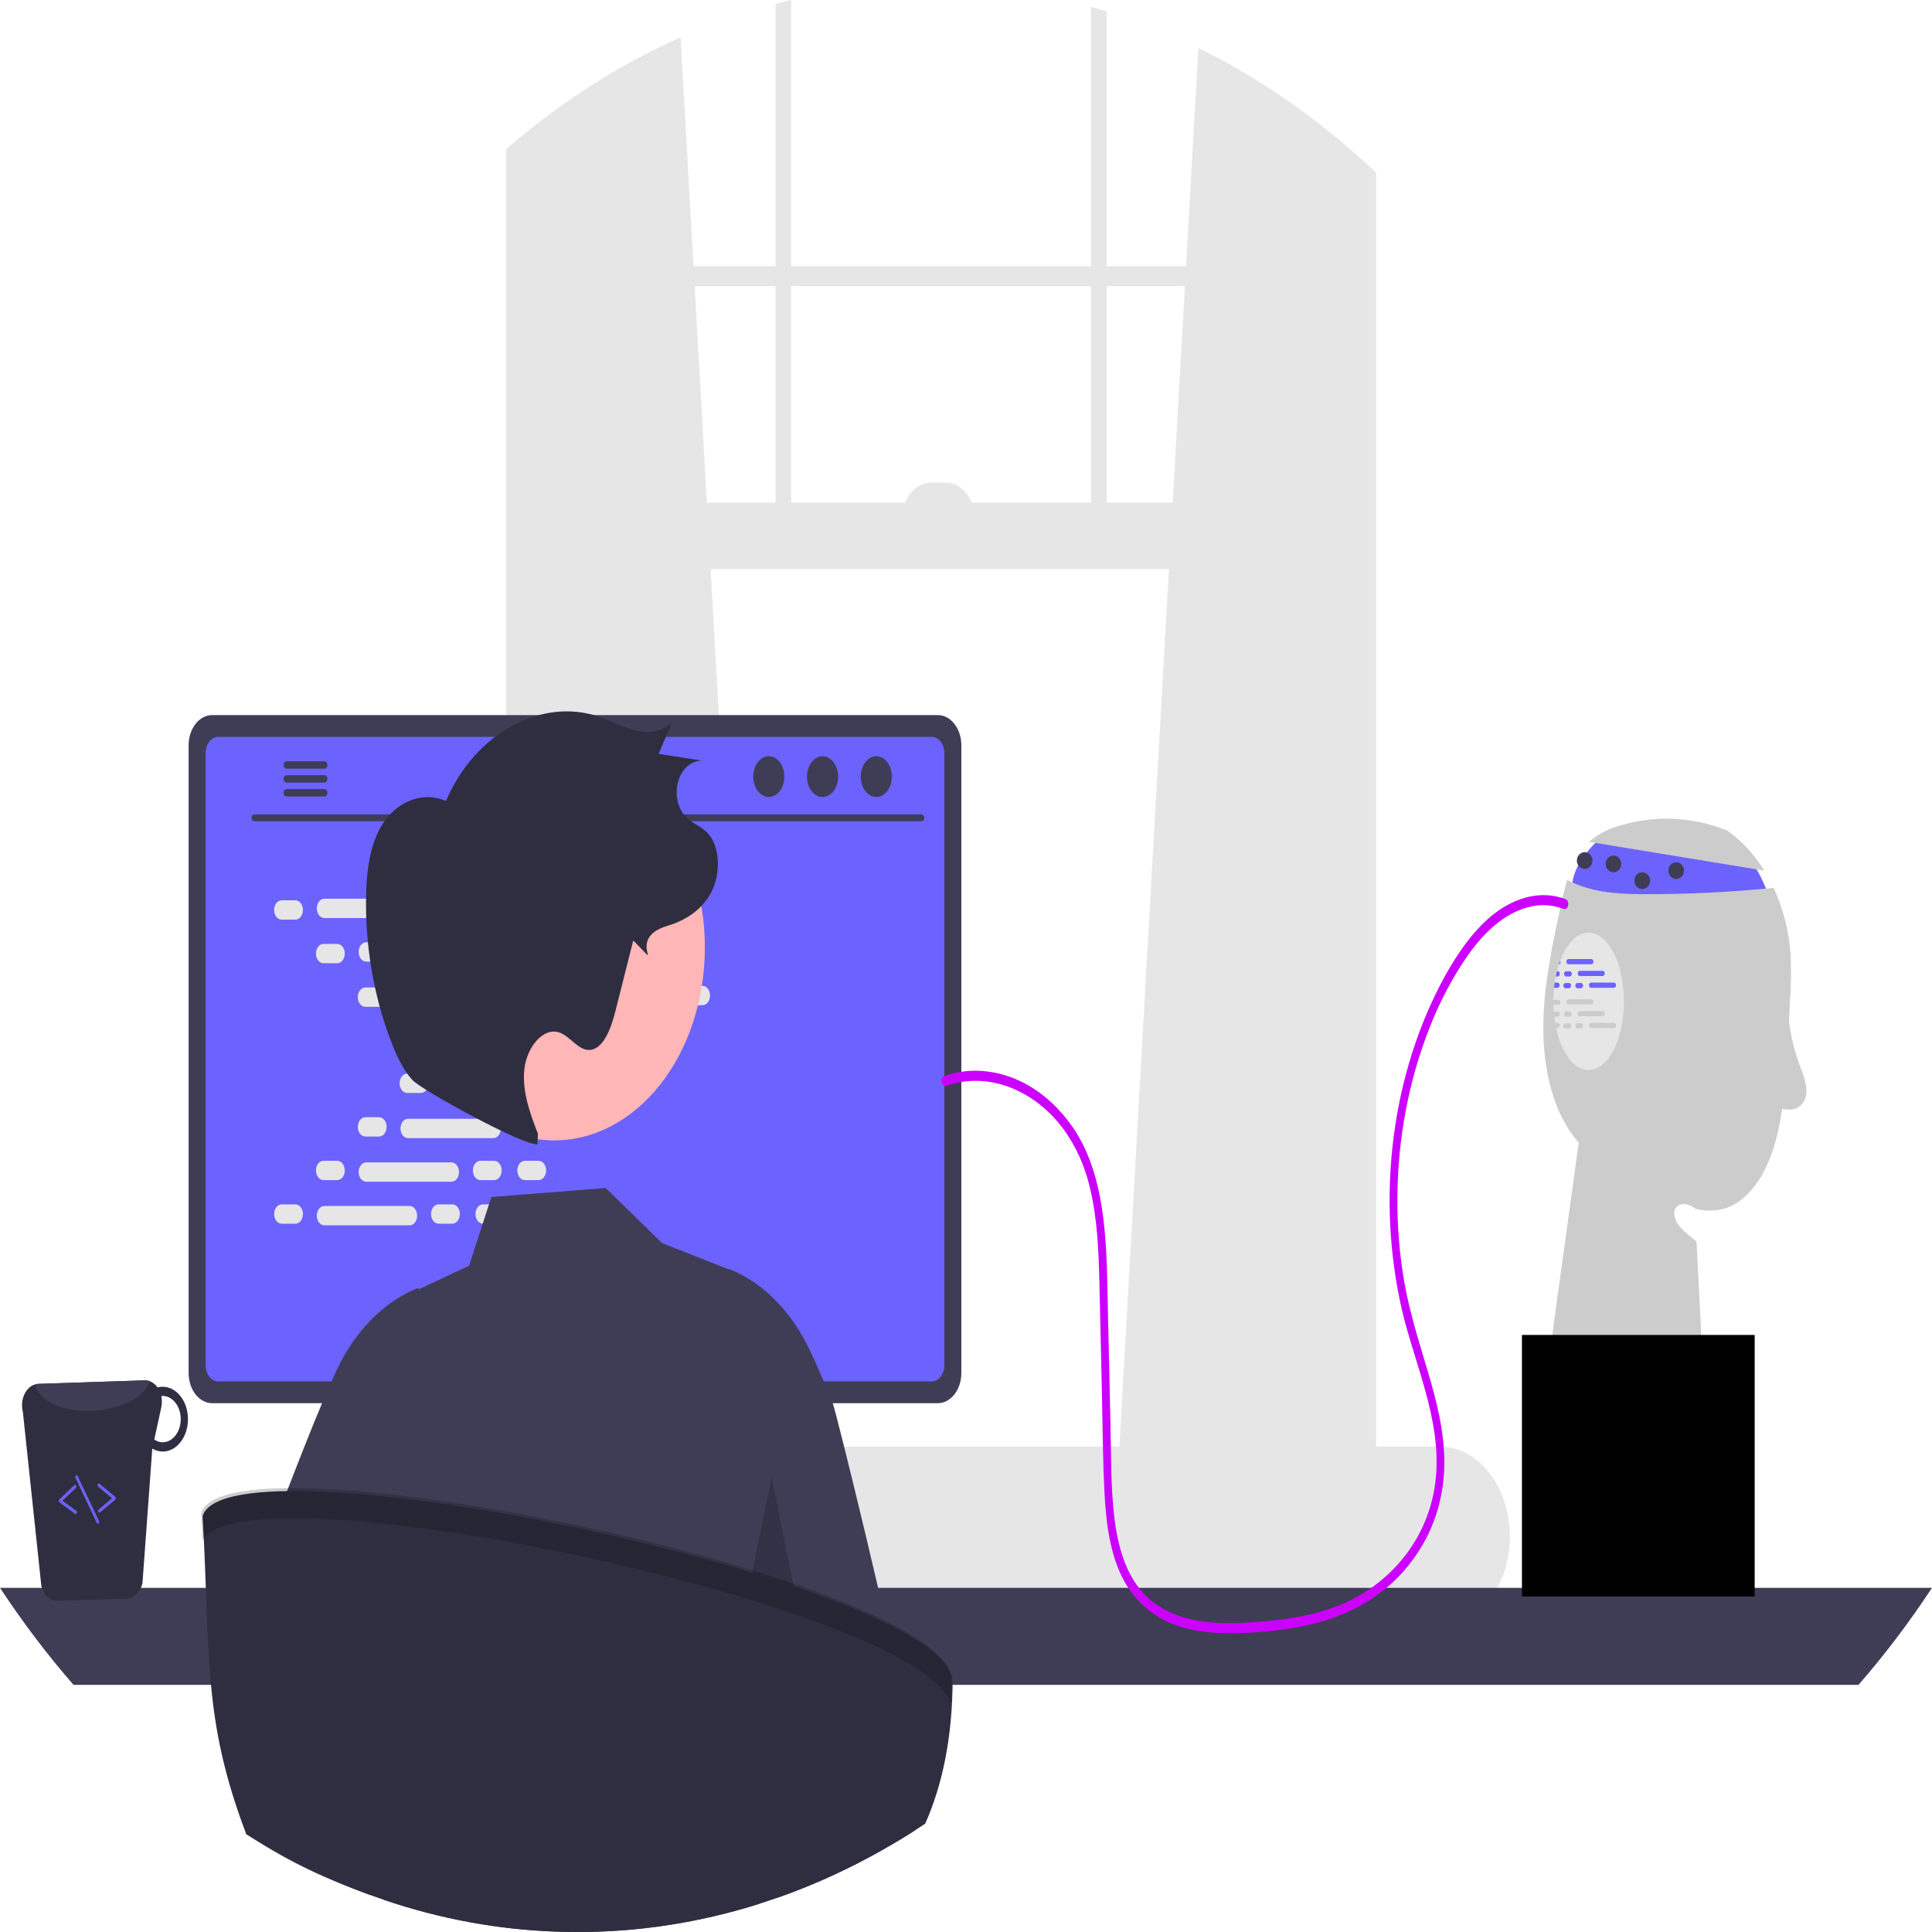 <svg width="256" height="256" viewBox="0 0 256 256" fill="none" xmlns="http://www.w3.org/2000/svg">
<g id="coding 1" clip-path="url(#clip0_2_2)">
<path id="Vector" d="M212.881 110.403C212.881 110.403 206.863 114.695 208.595 119.582C210.328 124.469 234.929 120.47 234.929 120.47C234.929 120.47 233.196 113.807 230.078 112.474C226.959 111.141 212.881 110.403 212.881 110.403Z" fill="#6C63FF"/>
<path id="Vector_2" d="M210.535 111.548C211.745 110.54 213.089 109.827 214.501 109.445C219.21 107.982 224.14 108.179 228.769 110.016L228.684 109.927C230.656 111.262 232.388 113.112 233.766 115.359L210.535 111.548Z" fill="#CCCCCC"/>
<path id="Vector_3" d="M237.188 132.563C237.105 134.157 237.022 135.751 236.939 137.342C236.825 140.677 236.541 143.998 236.09 147.285C235.667 150.034 234.995 152.762 233.792 155.103C232.59 157.44 230.806 159.372 228.692 160.083C227.394 160.482 226.045 160.52 224.735 160.194C222.264 158.395 220.591 160.696 223.058 163.037C223.618 163.568 224.199 164.058 224.801 164.508L225.92 186.662L205.13 180.887L209.188 151.416C208.566 150.692 207.998 149.896 207.49 149.039C205.165 145.081 204.364 139.924 204.517 134.975C204.673 130.021 205.702 125.193 206.724 120.417C206.985 119.121 207.299 117.845 207.666 116.592C208.12 116.832 208.581 117.05 209.049 117.232C212.039 118.396 215.217 118.489 218.342 118.485C223.903 118.48 229.458 118.202 235.005 117.649C236.28 120.34 237.054 123.371 237.268 126.508C237.357 128.526 237.331 130.549 237.188 132.563V132.563Z" fill="#CCCCCC"/>
<path id="Vector_4" d="M148.27 192.701L180.276 196.343L180.619 196.383V21.292C180.505 21.19 180.391 21.088 180.276 20.986C173.606 15.004 166.39 10.09 158.79 6.353L157.154 35.272L157.005 37.92L155.387 66.6L154.888 75.422L148.329 191.679L148.27 192.701Z" fill="#E6E6E6"/>
<path id="Vector_5" d="M69.12 18.032C68.891 18.218 68.662 18.405 68.433 18.6V196.383L69.12 196.304L100.779 192.701L100.72 191.679L94.161 75.422L93.662 66.6L92.044 37.92L91.895 35.272L90.18 4.944C82.783 8.231 75.714 12.624 69.12 18.032V18.032Z" fill="#E6E6E6"/>
<path id="Vector_6" d="M68.433 18.6C67.973 18.982 67.512 19.373 67.058 19.768V198.809C67.058 203.282 69.126 207.032 71.891 207.987C72.343 208.144 72.809 208.223 73.278 208.222H176.118C176.585 208.223 177.05 208.144 177.501 207.987C178.529 207.621 179.46 206.906 180.197 205.917C181.601 203.992 182.369 201.444 182.338 198.809V22.883C181.77 22.345 181.198 21.812 180.619 21.292C180.505 21.19 180.391 21.088 180.276 20.986V198.809C180.277 199.385 180.223 199.96 180.117 200.519C179.628 203.163 178.017 205.099 176.118 205.099H73.278C70.984 205.099 69.12 202.279 69.12 198.809V18.032C68.891 18.218 68.662 18.405 68.433 18.6Z" fill="#E6E6E6"/>
<path id="Vector_7" d="M181.307 35.274H68.088V37.921H181.307V35.274Z" fill="#E6E6E6"/>
<path id="Vector_8" d="M146.631 1.506C145.945 1.288 145.259 1.084 144.566 0.893V72.775H146.631V1.506Z" fill="#E6E6E6"/>
<path id="Vector_9" d="M104.83 0C104.14 0.164 103.451 0.333 102.765 0.515V72.775H104.83V0Z" fill="#E6E6E6"/>
<path id="Vector_10" d="M45.89 203.589C45.89 205.108 46.117 206.613 46.559 208.022C46.729 208.569 46.932 209.098 47.165 209.604C47.467 210.264 47.818 210.886 48.212 211.461C49.082 212.733 50.154 213.752 51.357 214.449C52.559 215.147 53.864 215.508 55.183 215.508H190.772C193.236 215.508 195.6 214.253 197.343 212.018C199.086 209.784 200.065 206.753 200.065 203.593C200.065 200.434 199.086 197.403 197.343 195.169C195.6 192.934 193.236 191.679 190.772 191.679H55.183C52.72 191.682 50.358 192.938 48.616 195.171C46.874 197.403 45.894 200.431 45.89 203.589Z" fill="#E6E6E6"/>
<path id="Vector_11" d="M68.088 75.423L180.619 75.423V66.599L68.088 66.599V75.423Z" fill="#E6E6E6"/>
<path id="Vector_12" d="M129.171 68.805H119.535C119.535 68.168 119.633 67.537 119.824 66.948C120.014 66.359 120.293 65.824 120.644 65.374C120.996 64.923 121.413 64.566 121.872 64.322C122.332 64.078 122.824 63.952 123.321 63.952H125.386C126.39 63.952 127.352 64.463 128.062 65.374C128.772 66.284 129.171 67.518 129.171 68.805V68.805H129.171Z" fill="#E6E6E6"/>
<path id="Vector_13" d="M0 210.395C3.01 214.967 6.266 219.265 9.744 223.255H246.257C249.734 219.265 252.99 214.967 256 210.395H0Z" fill="#3F3D56"/>
<path id="Vector_14" d="M64.158 167.388V212.949H89.054V167.388C89.054 167.061 88.972 166.741 88.821 166.477C88.669 166.214 88.456 166.019 88.212 165.922C88.097 165.873 87.976 165.849 87.855 165.851H65.36C65.202 165.851 65.046 165.89 64.9 165.967C64.754 166.044 64.622 166.157 64.51 166.3C64.399 166.443 64.31 166.613 64.249 166.799C64.189 166.986 64.158 167.186 64.158 167.388ZM73.874 183.043C73.88 182.145 74.163 181.286 74.66 180.654C75.158 180.022 75.831 179.667 76.531 179.667C77.232 179.667 77.904 180.022 78.402 180.654C78.899 181.286 79.182 182.145 79.189 183.043V188.329C79.185 189.23 78.904 190.092 78.406 190.728C77.908 191.363 77.234 191.719 76.531 191.719C75.829 191.719 75.155 191.363 74.657 190.728C74.159 190.092 73.877 189.23 73.874 188.329V183.043Z" fill="#2F2E41"/>
<path id="Vector_15" d="M64.081 211.492V215.885C64.082 216.113 64.153 216.331 64.278 216.492C64.403 216.654 64.573 216.745 64.75 216.747H88.461C88.639 216.746 88.809 216.655 88.934 216.493C89.059 216.332 89.13 216.113 89.13 215.885V211.492H64.081Z" fill="#3F3D56"/>
<path id="Vector_16" d="M24.993 98.745V181.933C24.994 182.993 25.322 184.009 25.907 184.759C26.492 185.508 27.285 185.93 28.111 185.931H124.265C125.092 185.93 125.884 185.508 126.469 184.759C127.054 184.009 127.383 182.993 127.383 181.933V98.745C127.381 97.686 127.052 96.671 126.467 95.922C125.883 95.174 125.091 94.752 124.265 94.751H28.111C27.285 94.752 26.493 95.174 25.909 95.922C25.324 96.671 24.995 97.686 24.993 98.745V98.745Z" fill="#3F3D56"/>
<path id="Vector_17" d="M27.249 99.78V180.906C27.249 181.473 27.425 182.016 27.738 182.416C28.05 182.817 28.474 183.042 28.915 183.043H123.464C123.906 183.042 124.33 182.817 124.642 182.416C124.954 182.016 125.13 181.473 125.131 180.906V99.78C125.131 99.213 124.955 98.669 124.643 98.267C124.331 97.866 123.907 97.64 123.464 97.639H28.915C28.473 97.64 28.049 97.866 27.737 98.267C27.424 98.669 27.249 99.213 27.249 99.78V99.78Z" fill="#6C63FF"/>
<path id="Vector_18" d="M46.528 217.782C46.624 217.937 46.746 218.062 46.886 218.147C47.025 218.233 47.177 218.276 47.332 218.275H103.582C103.736 218.275 103.888 218.231 104.027 218.146C104.166 218.061 104.288 217.938 104.385 217.784C104.482 217.631 104.551 217.452 104.587 217.261C104.623 217.069 104.626 216.869 104.594 216.676L103.721 211.359C103.685 211.142 103.607 210.94 103.494 210.772C103.382 210.603 103.238 210.474 103.076 210.395C102.959 210.336 102.835 210.306 102.709 210.306H48.201C48.076 210.306 47.951 210.336 47.834 210.395C47.672 210.474 47.529 210.603 47.416 210.772C47.304 210.94 47.226 211.142 47.19 211.359L46.316 216.676C46.285 216.869 46.288 217.069 46.325 217.26C46.361 217.451 46.431 217.63 46.528 217.782Z" fill="#2F2E41"/>
<path id="Vector_19" d="M100.746 212.596H102.14C102.234 212.596 102.31 212.499 102.31 212.379V211.48C102.31 211.361 102.234 211.264 102.14 211.264H100.746C100.653 211.264 100.577 211.361 100.577 211.48V212.379C100.577 212.499 100.653 212.596 100.746 212.596Z" fill="#3F3D56"/>
<path id="Vector_20" d="M97.281 212.596H98.675C98.769 212.596 98.845 212.499 98.845 212.379V211.48C98.845 211.361 98.769 211.264 98.675 211.264H97.281C97.188 211.264 97.112 211.361 97.112 211.48V212.379C97.112 212.499 97.188 212.596 97.281 212.596Z" fill="#3F3D56"/>
<path id="Vector_21" d="M93.816 212.596H95.21C95.304 212.596 95.38 212.499 95.38 212.379V211.48C95.38 211.361 95.304 211.264 95.21 211.264H93.816C93.723 211.264 93.647 211.361 93.647 211.48V212.379C93.647 212.499 93.723 212.596 93.816 212.596Z" fill="#3F3D56"/>
<path id="Vector_22" d="M90.351 212.596H91.746C91.839 212.596 91.915 212.499 91.915 212.379V211.48C91.915 211.361 91.839 211.264 91.746 211.264H90.351C90.258 211.264 90.182 211.361 90.182 211.48V212.379C90.182 212.499 90.258 212.596 90.351 212.596Z" fill="#3F3D56"/>
<path id="Vector_23" d="M86.886 212.596H88.281C88.374 212.596 88.45 212.499 88.45 212.379V211.48C88.45 211.361 88.374 211.264 88.281 211.264H86.886C86.793 211.264 86.717 211.361 86.717 211.48V212.379C86.717 212.499 86.793 212.596 86.886 212.596Z" fill="#3F3D56"/>
<path id="Vector_24" d="M83.421 212.596H84.816C84.909 212.596 84.985 212.499 84.985 212.379V211.48C84.985 211.361 84.909 211.264 84.816 211.264H83.421C83.328 211.264 83.252 211.361 83.252 211.48V212.379C83.252 212.499 83.328 212.596 83.421 212.596Z" fill="#3F3D56"/>
<path id="Vector_25" d="M79.956 212.596H81.35C81.444 212.596 81.52 212.499 81.52 212.379V211.48C81.52 211.361 81.444 211.264 81.35 211.264H79.956C79.863 211.264 79.787 211.361 79.787 211.48V212.379C79.787 212.499 79.863 212.596 79.956 212.596Z" fill="#3F3D56"/>
<path id="Vector_26" d="M76.491 212.596H77.885C77.979 212.596 78.055 212.499 78.055 212.379V211.48C78.055 211.361 77.979 211.264 77.885 211.264H76.491C76.398 211.264 76.322 211.361 76.322 211.48V212.379C76.322 212.499 76.398 212.596 76.491 212.596Z" fill="#3F3D56"/>
<path id="Vector_27" d="M73.026 212.596H74.421C74.514 212.596 74.59 212.499 74.59 212.379V211.48C74.59 211.361 74.514 211.264 74.421 211.264H73.026C72.933 211.264 72.857 211.361 72.857 211.48V212.379C72.857 212.499 72.933 212.596 73.026 212.596Z" fill="#3F3D56"/>
<path id="Vector_28" d="M69.561 212.596H70.956C71.049 212.596 71.125 212.499 71.125 212.379V211.48C71.125 211.361 71.049 211.264 70.956 211.264H69.561C69.468 211.264 69.392 211.361 69.392 211.48V212.379C69.392 212.499 69.468 212.596 69.561 212.596Z" fill="#3F3D56"/>
<path id="Vector_29" d="M66.096 212.596H67.49C67.584 212.596 67.66 212.499 67.66 212.379V211.48C67.66 211.361 67.584 211.264 67.49 211.264H66.096C66.003 211.264 65.927 211.361 65.927 211.48V212.379C65.927 212.499 66.003 212.596 66.096 212.596Z" fill="#3F3D56"/>
<path id="Vector_30" d="M62.631 212.596H64.026C64.119 212.596 64.195 212.499 64.195 212.379V211.48C64.195 211.361 64.119 211.264 64.026 211.264H62.631C62.538 211.264 62.462 211.361 62.462 211.48V212.379C62.462 212.499 62.538 212.596 62.631 212.596Z" fill="#3F3D56"/>
<path id="Vector_31" d="M59.166 212.596H60.561C60.654 212.596 60.73 212.499 60.73 212.379V211.48C60.73 211.361 60.654 211.264 60.561 211.264H59.166C59.073 211.264 58.997 211.361 58.997 211.48V212.379C58.997 212.499 59.073 212.596 59.166 212.596Z" fill="#3F3D56"/>
<path id="Vector_32" d="M55.701 212.596H57.096C57.189 212.596 57.265 212.499 57.265 212.379V211.48C57.265 211.361 57.189 211.264 57.096 211.264H55.701C55.608 211.264 55.532 211.361 55.532 211.48V212.379C55.532 212.499 55.608 212.596 55.701 212.596Z" fill="#3F3D56"/>
<path id="Vector_33" d="M52.236 212.596H53.631C53.724 212.596 53.8 212.499 53.8 212.379V211.48C53.8 211.361 53.724 211.264 53.631 211.264H52.236C52.143 211.264 52.067 211.361 52.067 211.48V212.379C52.067 212.499 52.143 212.596 52.236 212.596Z" fill="#3F3D56"/>
<path id="Vector_34" d="M48.771 212.596H50.166C50.259 212.596 50.335 212.499 50.335 212.379V211.48C50.335 211.361 50.259 211.264 50.166 211.264H48.771C48.678 211.264 48.602 211.361 48.602 211.48V212.379C48.602 212.499 48.678 212.596 48.771 212.596Z" fill="#3F3D56"/>
<path id="Vector_35" d="M100.787 214.817H102.181C102.275 214.817 102.35 214.72 102.35 214.601V213.702C102.35 213.582 102.275 213.485 102.181 213.485H100.787C100.694 213.485 100.618 213.582 100.618 213.702V214.601C100.618 214.72 100.694 214.817 100.787 214.817Z" fill="#3F3D56"/>
<path id="Vector_36" d="M97.322 214.817H98.716C98.81 214.817 98.885 214.72 98.885 214.601V213.702C98.885 213.582 98.81 213.485 98.716 213.485H97.322C97.229 213.485 97.153 213.582 97.153 213.702V214.601C97.153 214.72 97.229 214.817 97.322 214.817Z" fill="#3F3D56"/>
<path id="Vector_37" d="M93.857 214.817H95.251C95.345 214.817 95.421 214.72 95.421 214.601V213.702C95.421 213.582 95.345 213.485 95.251 213.485H93.857C93.764 213.485 93.688 213.582 93.688 213.702V214.601C93.688 214.72 93.764 214.817 93.857 214.817Z" fill="#3F3D56"/>
<path id="Vector_38" d="M90.392 214.817H91.786C91.88 214.817 91.956 214.72 91.956 214.601V213.702C91.956 213.582 91.88 213.485 91.786 213.485H90.392C90.299 213.485 90.223 213.582 90.223 213.702V214.601C90.223 214.72 90.299 214.817 90.392 214.817Z" fill="#3F3D56"/>
<path id="Vector_39" d="M86.927 214.817H88.321C88.415 214.817 88.491 214.72 88.491 214.601V213.702C88.491 213.582 88.415 213.485 88.321 213.485H86.927C86.834 213.485 86.758 213.582 86.758 213.702V214.601C86.758 214.72 86.834 214.817 86.927 214.817Z" fill="#3F3D56"/>
<path id="Vector_40" d="M83.462 214.817H84.856C84.95 214.817 85.026 214.72 85.026 214.601V213.702C85.026 213.582 84.95 213.485 84.856 213.485H83.462C83.369 213.485 83.293 213.582 83.293 213.702V214.601C83.293 214.72 83.369 214.817 83.462 214.817Z" fill="#3F3D56"/>
<path id="Vector_41" d="M79.997 214.817H81.391C81.485 214.817 81.561 214.72 81.561 214.601V213.702C81.561 213.582 81.485 213.485 81.391 213.485H79.997C79.904 213.485 79.828 213.582 79.828 213.702V214.601C79.828 214.72 79.904 214.817 79.997 214.817Z" fill="#3F3D56"/>
<path id="Vector_42" d="M76.532 214.817H77.927C78.02 214.817 78.096 214.72 78.096 214.601V213.702C78.096 213.582 78.02 213.485 77.927 213.485H76.532C76.439 213.485 76.363 213.582 76.363 213.702V214.601C76.363 214.72 76.439 214.817 76.532 214.817Z" fill="#3F3D56"/>
<path id="Vector_43" d="M73.067 214.817H74.462C74.555 214.817 74.631 214.72 74.631 214.601V213.702C74.631 213.582 74.555 213.485 74.462 213.485H73.067C72.974 213.485 72.898 213.582 72.898 213.702V214.601C72.898 214.72 72.974 214.817 73.067 214.817Z" fill="#3F3D56"/>
<path id="Vector_44" d="M69.602 214.817H70.996C71.09 214.817 71.166 214.72 71.166 214.601V213.702C71.166 213.582 71.09 213.485 70.996 213.485H69.602C69.509 213.485 69.433 213.582 69.433 213.702V214.601C69.433 214.72 69.509 214.817 69.602 214.817Z" fill="#3F3D56"/>
<path id="Vector_45" d="M66.137 214.817H67.531C67.625 214.817 67.701 214.72 67.701 214.601V213.702C67.701 213.582 67.625 213.485 67.531 213.485H66.137C66.044 213.485 65.968 213.582 65.968 213.702V214.601C65.968 214.72 66.044 214.817 66.137 214.817Z" fill="#3F3D56"/>
<path id="Vector_46" d="M62.672 214.817H64.067C64.16 214.817 64.236 214.72 64.236 214.601V213.702C64.236 213.582 64.16 213.485 64.067 213.485H62.672C62.579 213.485 62.503 213.582 62.503 213.702V214.601C62.503 214.72 62.579 214.817 62.672 214.817Z" fill="#3F3D56"/>
<path id="Vector_47" d="M59.207 214.817H60.602C60.695 214.817 60.771 214.72 60.771 214.601V213.702C60.771 213.582 60.695 213.485 60.602 213.485H59.207C59.114 213.485 59.038 213.582 59.038 213.702V214.601C59.038 214.72 59.114 214.817 59.207 214.817Z" fill="#3F3D56"/>
<path id="Vector_48" d="M55.742 214.817H57.136C57.23 214.817 57.306 214.72 57.306 214.601V213.702C57.306 213.582 57.23 213.485 57.136 213.485H55.742C55.649 213.485 55.573 213.582 55.573 213.702V214.601C55.573 214.72 55.649 214.817 55.742 214.817Z" fill="#3F3D56"/>
<path id="Vector_49" d="M52.277 214.817H53.672C53.765 214.817 53.841 214.72 53.841 214.601V213.702C53.841 213.582 53.765 213.485 53.672 213.485H52.277C52.184 213.485 52.108 213.582 52.108 213.702V214.601C52.108 214.72 52.184 214.817 52.277 214.817Z" fill="#3F3D56"/>
<path id="Vector_50" d="M48.812 214.817H50.207C50.3 214.817 50.376 214.72 50.376 214.601V213.702C50.376 213.582 50.3 213.485 50.207 213.485H48.812C48.719 213.485 48.643 213.582 48.643 213.702V214.601C48.643 214.72 48.719 214.817 48.812 214.817Z" fill="#3F3D56"/>
<path id="Vector_51" d="M72.028 217.483H85.549C85.643 217.483 85.719 217.386 85.719 217.266V216.367C85.719 216.247 85.643 216.15 85.549 216.15H72.028C71.934 216.15 71.859 216.247 71.859 216.367V217.266C71.859 217.386 71.934 217.483 72.028 217.483Z" fill="#3F3D56"/>
<path id="Vector_52" d="M33.666 108.814H122.136C122.228 108.812 122.315 108.763 122.379 108.679C122.444 108.594 122.48 108.481 122.48 108.363C122.48 108.245 122.444 108.132 122.379 108.048C122.315 107.963 122.228 107.915 122.136 107.912H33.666C33.575 107.915 33.487 107.963 33.423 108.048C33.358 108.132 33.322 108.245 33.322 108.363C33.322 108.481 33.358 108.594 33.423 108.679C33.487 108.763 33.575 108.812 33.666 108.814V108.814Z" fill="#3F3D56"/>
<path id="Vector_53" d="M116.113 105.609C117.252 105.609 118.175 104.399 118.175 102.907C118.175 101.414 117.252 100.204 116.113 100.204C114.975 100.204 114.052 101.414 114.052 102.907C114.052 104.399 114.975 105.609 116.113 105.609Z" fill="#3F3D56"/>
<path id="Vector_54" d="M108.991 105.609C110.129 105.609 111.053 104.399 111.053 102.907C111.053 101.414 110.129 100.204 108.991 100.204C107.852 100.204 106.929 101.414 106.929 102.907C106.929 104.399 107.852 105.609 108.991 105.609Z" fill="#3F3D56"/>
<path id="Vector_55" d="M101.868 105.609C103.007 105.609 103.93 104.399 103.93 102.907C103.93 101.414 103.007 100.204 101.868 100.204C100.729 100.204 99.806 101.414 99.806 102.907C99.806 104.399 100.729 105.609 101.868 105.609Z" fill="#3F3D56"/>
<path id="Vector_56" d="M37.578 101.366C37.578 101.43 37.587 101.493 37.606 101.552C37.625 101.611 37.653 101.665 37.688 101.71C37.723 101.756 37.764 101.792 37.81 101.817C37.856 101.841 37.906 101.854 37.955 101.854H43.014C43.114 101.851 43.209 101.798 43.279 101.707C43.349 101.615 43.388 101.492 43.388 101.364C43.388 101.235 43.349 101.112 43.279 101.02C43.209 100.929 43.114 100.876 43.014 100.873H37.955C37.855 100.874 37.758 100.927 37.687 101.019C37.617 101.112 37.577 101.236 37.578 101.366V101.366Z" fill="#3F3D56"/>
<path id="Vector_57" d="M37.578 103.209C37.578 103.273 37.587 103.337 37.606 103.396C37.625 103.455 37.653 103.509 37.688 103.554C37.723 103.599 37.764 103.636 37.81 103.66C37.856 103.685 37.906 103.698 37.955 103.698H43.014C43.114 103.695 43.21 103.642 43.28 103.551C43.35 103.459 43.389 103.336 43.389 103.207C43.389 103.079 43.35 102.956 43.28 102.864C43.21 102.772 43.114 102.719 43.014 102.716H37.955C37.855 102.718 37.758 102.771 37.687 102.863C37.617 102.955 37.577 103.08 37.578 103.209V103.209Z" fill="#3F3D56"/>
<path id="Vector_58" d="M37.578 105.049C37.577 105.178 37.617 105.303 37.687 105.395C37.758 105.487 37.855 105.54 37.955 105.542H43.014C43.114 105.539 43.209 105.486 43.279 105.394C43.349 105.302 43.388 105.179 43.388 105.051C43.388 104.923 43.349 104.799 43.279 104.708C43.209 104.616 43.114 104.563 43.014 104.56H37.955C37.906 104.56 37.856 104.573 37.81 104.598C37.764 104.622 37.723 104.659 37.688 104.704C37.653 104.749 37.625 104.803 37.606 104.862C37.587 104.921 37.578 104.985 37.578 105.049V105.049Z" fill="#3F3D56"/>
<path id="Vector_59" d="M39.141 119.297H37.323C36.772 119.297 36.325 119.869 36.325 120.576C36.325 121.283 36.772 121.855 37.323 121.855H39.141C39.692 121.855 40.139 121.283 40.139 120.576C40.139 119.869 39.692 119.297 39.141 119.297Z" fill="#E6E6E6"/>
<path id="Vector_60" d="M59.931 119.297H58.113C57.562 119.297 57.115 119.869 57.115 120.576C57.115 121.283 57.562 121.855 58.113 121.855H59.931C60.482 121.855 60.929 121.283 60.929 120.576C60.929 119.869 60.482 119.297 59.931 119.297Z" fill="#E6E6E6"/>
<path id="Vector_61" d="M65.822 119.297H64.004C63.453 119.297 63.006 119.869 63.006 120.576C63.006 121.283 63.453 121.855 64.004 121.855H65.822C66.373 121.855 66.82 121.283 66.82 120.576C66.82 119.869 66.373 119.297 65.822 119.297Z" fill="#E6E6E6"/>
<path id="Vector_62" d="M54.276 119.083H42.978C42.427 119.083 41.98 119.656 41.98 120.363C41.98 121.069 42.427 121.642 42.978 121.642H54.276C54.827 121.642 55.274 121.069 55.274 120.363C55.274 119.656 54.827 119.083 54.276 119.083Z" fill="#E6E6E6"/>
<path id="Vector_63" d="M81.996 119.083H70.698C70.147 119.083 69.7 119.656 69.7 120.363C69.7 121.069 70.147 121.642 70.698 121.642H81.996C82.547 121.642 82.994 121.069 82.994 120.363C82.994 119.656 82.547 119.083 81.996 119.083Z" fill="#E6E6E6"/>
<path id="Vector_64" d="M44.685 125.072H42.867C42.316 125.072 41.869 125.645 41.869 126.351C41.869 127.058 42.316 127.631 42.867 127.631H44.685C45.236 127.631 45.683 127.058 45.683 126.351C45.683 125.645 45.236 125.072 44.685 125.072Z" fill="#E6E6E6"/>
<path id="Vector_65" d="M65.475 125.072H63.657C63.106 125.072 62.659 125.645 62.659 126.351C62.659 127.058 63.106 127.631 63.657 127.631H65.475C66.026 127.631 66.473 127.058 66.473 126.351C66.473 125.645 66.026 125.072 65.475 125.072Z" fill="#E6E6E6"/>
<path id="Vector_66" d="M71.366 125.072H69.548C68.997 125.072 68.55 125.645 68.55 126.351C68.55 127.058 68.997 127.631 69.548 127.631H71.366C71.917 127.631 72.364 127.058 72.364 126.351C72.364 125.645 71.917 125.072 71.366 125.072Z" fill="#E6E6E6"/>
<path id="Vector_67" d="M59.82 124.858H48.522C47.971 124.858 47.524 125.431 47.524 126.138C47.524 126.844 47.971 127.417 48.522 127.417H59.82C60.371 127.417 60.818 126.844 60.818 126.138C60.818 125.431 60.371 124.858 59.82 124.858Z" fill="#E6E6E6"/>
<path id="Vector_68" d="M87.54 124.858H76.242C75.691 124.858 75.244 125.431 75.244 126.138C75.244 126.844 75.691 127.417 76.242 127.417H87.54C88.091 127.417 88.538 126.844 88.538 126.138C88.538 125.431 88.091 124.858 87.54 124.858Z" fill="#E6E6E6"/>
<path id="Vector_69" d="M50.229 130.847H48.411C47.86 130.847 47.413 131.42 47.413 132.126C47.413 132.833 47.86 133.406 48.411 133.406H50.229C50.78 133.406 51.227 132.833 51.227 132.126C51.227 131.42 50.78 130.847 50.229 130.847Z" fill="#E6E6E6"/>
<path id="Vector_70" d="M71.019 130.847H69.201C68.65 130.847 68.203 131.42 68.203 132.126C68.203 132.833 68.65 133.406 69.201 133.406H71.019C71.57 133.406 72.017 132.833 72.017 132.126C72.017 131.42 71.57 130.847 71.019 130.847Z" fill="#E6E6E6"/>
<path id="Vector_71" d="M76.909 130.847H75.092C74.541 130.847 74.094 131.42 74.094 132.126C74.094 132.833 74.541 133.406 75.092 133.406H76.909C77.461 133.406 77.907 132.833 77.907 132.126C77.907 131.42 77.461 130.847 76.909 130.847Z" fill="#E6E6E6"/>
<path id="Vector_72" d="M65.364 130.633H54.066C53.515 130.633 53.068 131.206 53.068 131.913C53.068 132.619 53.515 133.192 54.066 133.192H65.364C65.915 133.192 66.362 132.619 66.362 131.913C66.362 131.206 65.915 130.633 65.364 130.633Z" fill="#E6E6E6"/>
<path id="Vector_73" d="M93.084 130.633H81.786C81.235 130.633 80.788 131.206 80.788 131.913C80.788 132.619 81.235 133.192 81.786 133.192H93.084C93.635 133.192 94.082 132.619 94.082 131.913C94.082 131.206 93.635 130.633 93.084 130.633Z" fill="#E6E6E6"/>
<path id="Vector_74" d="M55.773 136.622H53.955C53.404 136.622 52.957 137.195 52.957 137.901C52.957 138.608 53.404 139.181 53.955 139.181H55.773C56.324 139.181 56.771 138.608 56.771 137.901C56.771 137.195 56.324 136.622 55.773 136.622Z" fill="#E6E6E6"/>
<path id="Vector_75" d="M76.563 136.622H74.745C74.194 136.622 73.747 137.195 73.747 137.901C73.747 138.608 74.194 139.181 74.745 139.181H76.563C77.114 139.181 77.561 138.608 77.561 137.901C77.561 137.195 77.114 136.622 76.563 136.622Z" fill="#E6E6E6"/>
<path id="Vector_76" d="M82.454 136.622H80.636C80.085 136.622 79.638 137.195 79.638 137.901C79.638 138.608 80.085 139.181 80.636 139.181H82.454C83.005 139.181 83.451 138.608 83.451 137.901C83.451 137.195 83.005 136.622 82.454 136.622Z" fill="#E6E6E6"/>
<path id="Vector_77" d="M70.908 136.409H59.61C59.059 136.409 58.612 136.981 58.612 137.688C58.612 138.395 59.059 138.967 59.61 138.967H70.908C71.459 138.967 71.906 138.395 71.906 137.688C71.906 136.981 71.459 136.409 70.908 136.409Z" fill="#E6E6E6"/>
<path id="Vector_78" d="M59.931 159.586H58.113C57.562 159.586 57.115 160.159 57.115 160.865C57.115 161.572 57.562 162.145 58.113 162.145H59.931C60.482 162.145 60.929 161.572 60.929 160.865C60.929 160.159 60.482 159.586 59.931 159.586Z" fill="#E6E6E6"/>
<path id="Vector_79" d="M65.822 159.586H64.004C63.453 159.586 63.006 160.159 63.006 160.865C63.006 161.572 63.453 162.145 64.004 162.145H65.822C66.373 162.145 66.82 161.572 66.82 160.865C66.82 160.159 66.373 159.586 65.822 159.586Z" fill="#E6E6E6"/>
<path id="Vector_80" d="M81.996 159.799H70.698C70.147 159.799 69.7 160.372 69.7 161.079C69.7 161.785 70.147 162.358 70.698 162.358H81.996C82.547 162.358 82.994 161.785 82.994 161.079C82.994 160.372 82.547 159.799 81.996 159.799Z" fill="#E6E6E6"/>
<path id="Vector_81" d="M39.141 159.586H37.323C36.772 159.586 36.325 160.159 36.325 160.865C36.325 161.572 36.772 162.145 37.323 162.145H39.141C39.692 162.145 40.139 161.572 40.139 160.865C40.139 160.159 39.692 159.586 39.141 159.586Z" fill="#E6E6E6"/>
<path id="Vector_82" d="M54.276 159.799H42.978C42.427 159.799 41.98 160.372 41.98 161.079C41.98 161.785 42.427 162.358 42.978 162.358H54.276C54.827 162.358 55.274 161.785 55.274 161.079C55.274 160.372 54.827 159.799 54.276 159.799Z" fill="#E6E6E6"/>
<path id="Vector_83" d="M44.685 153.811H42.867C42.316 153.811 41.869 154.384 41.869 155.09C41.869 155.797 42.316 156.37 42.867 156.37H44.685C45.236 156.37 45.683 155.797 45.683 155.09C45.683 154.384 45.236 153.811 44.685 153.811Z" fill="#E6E6E6"/>
<path id="Vector_84" d="M65.475 153.811H63.657C63.106 153.811 62.659 154.384 62.659 155.09C62.659 155.797 63.106 156.37 63.657 156.37H65.475C66.026 156.37 66.473 155.797 66.473 155.09C66.473 154.384 66.026 153.811 65.475 153.811Z" fill="#E6E6E6"/>
<path id="Vector_85" d="M71.366 153.811H69.548C68.997 153.811 68.55 154.384 68.55 155.09C68.55 155.797 68.997 156.37 69.548 156.37H71.366C71.917 156.37 72.364 155.797 72.364 155.09C72.364 154.384 71.917 153.811 71.366 153.811Z" fill="#E6E6E6"/>
<path id="Vector_86" d="M59.82 154.024H48.522C47.971 154.024 47.524 154.597 47.524 155.304C47.524 156.01 47.971 156.583 48.522 156.583H59.82C60.371 156.583 60.818 156.01 60.818 155.304C60.818 154.597 60.371 154.024 59.82 154.024Z" fill="#E6E6E6"/>
<path id="Vector_87" d="M50.229 148.036H48.411C47.86 148.036 47.413 148.609 47.413 149.315C47.413 150.022 47.86 150.595 48.411 150.595H50.229C50.78 150.595 51.227 150.022 51.227 149.315C51.227 148.609 50.78 148.036 50.229 148.036Z" fill="#E6E6E6"/>
<path id="Vector_88" d="M71.019 148.036H69.201C68.65 148.036 68.203 148.609 68.203 149.315C68.203 150.022 68.65 150.595 69.201 150.595H71.019C71.57 150.595 72.017 150.022 72.017 149.315C72.017 148.609 71.57 148.036 71.019 148.036Z" fill="#E6E6E6"/>
<path id="Vector_89" d="M76.909 148.036H75.092C74.541 148.036 74.094 148.609 74.094 149.315C74.094 150.022 74.541 150.595 75.092 150.595H76.909C77.461 150.595 77.907 150.022 77.907 149.315C77.907 148.609 77.461 148.036 76.909 148.036Z" fill="#E6E6E6"/>
<path id="Vector_90" d="M65.364 148.249H54.066C53.515 148.249 53.068 148.822 53.068 149.529C53.068 150.235 53.515 150.808 54.066 150.808H65.364C65.915 150.808 66.362 150.235 66.362 149.529C66.362 148.822 65.915 148.249 65.364 148.249Z" fill="#E6E6E6"/>
<path id="Vector_91" d="M55.773 142.261H53.955C53.404 142.261 52.957 142.834 52.957 143.54C52.957 144.247 53.404 144.82 53.955 144.82H55.773C56.324 144.82 56.771 144.247 56.771 143.54C56.771 142.834 56.324 142.261 55.773 142.261Z" fill="#E6E6E6"/>
<path id="Vector_92" d="M76.563 142.261H74.745C74.194 142.261 73.747 142.834 73.747 143.54C73.747 144.247 74.194 144.82 74.745 144.82H76.563C77.114 144.82 77.561 144.247 77.561 143.54C77.561 142.834 77.114 142.261 76.563 142.261Z" fill="#E6E6E6"/>
<path id="Vector_93" d="M82.454 142.261H80.636C80.085 142.261 79.638 142.834 79.638 143.54C79.638 144.247 80.085 144.82 80.636 144.82H82.454C83.005 144.82 83.451 144.247 83.451 143.54C83.451 142.834 83.005 142.261 82.454 142.261Z" fill="#E6E6E6"/>
<path id="Vector_94" d="M70.908 142.474H59.61C59.059 142.474 58.612 143.047 58.612 143.753C58.612 144.46 59.059 145.033 59.61 145.033H70.908C71.459 145.033 71.906 144.46 71.906 143.753C71.906 143.047 71.459 142.474 70.908 142.474Z" fill="#E6E6E6"/>
<path id="Vector_95" d="M32.605 243.015C32.817 243.153 33.032 243.29 33.243 243.424C38.718 246.933 43.097 248.928 49.088 251.113C49.594 243.872 50.083 231.145 50.558 223.255C50.682 221.207 50.807 219.488 50.928 218.275C50.959 217.631 51.062 216.995 51.233 216.387L51.212 218.275L51.16 223.255L50.859 251.735C58.311 254.263 65.967 255.678 73.672 255.951C74.074 255.964 74.469 255.973 74.851 255.982C74.986 255.987 75.117 255.991 75.249 255.991C75.682 255.996 76.112 256 76.545 256C84.665 256.008 92.757 254.75 100.64 252.255C100.471 245.09 100.301 232.504 100.138 223.255C100.103 221.447 100.072 219.764 100.038 218.275C99.972 215.095 99.902 212.802 99.837 212.034C99.895 212.17 99.94 212.315 99.972 212.465C100.293 214.38 100.511 216.322 100.627 218.275C100.748 219.764 100.869 221.447 100.99 223.255C101.635 232.864 102.307 245.929 103 251.469C107.125 250.025 111.172 248.24 115.117 246.125C117.196 245.014 119.238 243.816 121.243 242.531C120.862 239.332 120.464 235.747 120.055 232.029C119.736 229.146 119.407 226.183 119.071 223.255C118.551 218.733 110.827 187.13 110.339 185.931C109.92 184.904 109.521 183.936 109.144 183.043C108.229 180.875 107.453 179.147 106.877 178.054C104.473 173.378 100.893 169.896 96.732 168.188L96.628 168.152L96.555 168.192L89.469 165.402L88.433 164.994L87.737 164.718L85.284 162.324L83.95 161.022L82.699 159.801L80.252 157.415L65.107 158.61L62.158 167.712L55.554 170.809L55.44 170.742L55.339 170.689L55.235 170.724C51.075 172.434 47.496 175.916 45.09 180.591C44.764 181.217 44.369 182.044 43.922 183.043C43.541 183.892 43.125 184.86 42.675 185.931C42.034 187.454 41.334 189.174 40.592 191.035C40.429 191.444 40.263 191.861 40.097 192.283C39.788 193.065 39.475 193.863 39.158 194.678C38.42 196.566 37.657 198.538 36.895 200.542C36.233 202.278 35.565 205.85 34.906 210.395C34.362 214.171 33.822 218.622 33.298 223.255C32.612 229.261 33.343 236.454 32.723 241.98C32.685 242.331 32.644 242.673 32.605 243.015Z" fill="#3F3D56"/>
<path id="Vector_96" opacity="0.2" d="M105.193 210.375L102.249 195.808L99.65 208.378L105.193 210.375Z" fill="black"/>
<path id="Vector_97" d="M26.847 200.884C27.9 219.488 26.809 227.68 32.623 243.019C37.913 246.339 43.423 249.048 49.088 251.113C49.678 251.327 50.268 251.534 50.859 251.735C58.311 254.263 65.967 255.678 73.672 255.951C74.074 255.964 74.469 255.973 74.851 255.982C74.986 255.987 75.117 255.991 75.249 255.991C75.682 255.996 76.112 256 76.545 256C84.665 256.008 92.757 254.75 100.64 252.255C101.43 252.006 102.217 251.744 103 251.469C107.125 250.025 111.172 248.24 115.117 246.125C117.196 245.014 119.238 243.816 121.243 242.531C121.697 242.238 122.151 241.944 122.598 241.642C124.895 236.462 126.202 230.163 126.229 222.593C124.639 209.551 30.36 189.636 26.847 200.884Z" fill="#2F2E41"/>
<path id="Vector_98" opacity="0.2" d="M26.849 204.07C26.796 202.918 26.735 201.728 26.665 200.489C30.179 189.241 124.458 209.156 126.048 222.199C126.044 223.395 126.004 224.555 125.937 225.688C122.085 212.815 32.519 193.887 26.849 204.07Z" fill="black"/>
<path id="Vector_99" d="M5.485 210.206C5.638 210.776 5.927 211.269 6.312 211.615C6.697 211.961 7.157 212.141 7.627 212.13L16.807 211.827C17.28 211.816 17.738 211.608 18.111 211.235C18.485 210.862 18.754 210.344 18.879 209.759L20.178 191.95C20.639 192.218 21.141 192.35 21.646 192.337C22.534 192.308 23.375 191.828 23.987 191.003C24.598 190.179 24.929 189.076 24.907 187.939C24.884 186.802 24.511 185.722 23.868 184.938C23.225 184.153 22.366 183.728 21.478 183.756C21.276 183.755 21.075 183.782 20.877 183.836C20.662 183.538 20.4 183.301 20.11 183.14C19.819 182.979 19.505 182.898 19.188 182.902L5.068 183.37C4.951 183.375 4.834 183.394 4.72 183.425C4.41 183.499 4.116 183.657 3.858 183.889C3.6 184.121 3.384 184.421 3.224 184.768C3.064 185.116 2.964 185.504 2.931 185.906C2.898 186.307 2.932 186.713 3.031 187.096L5.485 210.206ZM20.444 190.741L21.369 186.498C21.474 186.007 21.476 185.49 21.376 184.998C21.421 184.998 21.46 184.971 21.505 184.971C22.139 184.954 22.752 185.26 23.21 185.822C23.668 186.384 23.933 187.156 23.948 187.968C23.963 188.781 23.726 189.568 23.289 190.156C22.852 190.745 22.251 191.088 21.617 191.109C21.207 191.125 20.802 190.998 20.444 190.741V190.741Z" fill="#2F2E41"/>
<path id="Vector_100" d="M4.72 183.425C5.02 185.63 8.403 187.18 12.469 186.911C16.209 186.69 19.267 185.007 19.827 183.011C19.62 182.933 19.404 182.896 19.188 182.902L5.068 183.369C4.951 183.375 4.834 183.394 4.72 183.425V183.425Z" fill="#3F3D56"/>
<path id="Vector_101" d="M13.215 200.42C13.233 200.414 13.251 200.404 13.267 200.391L15.261 198.718C15.285 198.698 15.304 198.67 15.318 198.638C15.332 198.606 15.339 198.569 15.339 198.532C15.339 198.496 15.332 198.459 15.318 198.427C15.305 198.394 15.285 198.367 15.261 198.347L13.189 196.607C13.17 196.591 13.148 196.579 13.126 196.574C13.104 196.568 13.081 196.569 13.058 196.574C13.036 196.58 13.015 196.592 12.996 196.608C12.977 196.625 12.961 196.646 12.948 196.67C12.936 196.695 12.927 196.722 12.923 196.751C12.919 196.779 12.919 196.809 12.924 196.838C12.928 196.866 12.937 196.893 12.95 196.917C12.963 196.942 12.98 196.962 12.999 196.978L14.849 198.532L13.077 200.019C13.043 200.048 13.018 200.092 13.006 200.142C12.995 200.192 12.997 200.246 13.014 200.294C13.03 200.343 13.059 200.382 13.096 200.405C13.133 200.428 13.175 200.433 13.215 200.42H13.215Z" fill="#6C63FF"/>
<path id="Vector_102" d="M10.066 200.607C10.1 200.596 10.13 200.572 10.153 200.539C10.176 200.506 10.191 200.465 10.195 200.422C10.2 200.378 10.194 200.333 10.179 200.293C10.164 200.254 10.14 200.221 10.11 200.199L8.272 198.848L10.048 197.157C10.067 197.139 10.082 197.118 10.094 197.093C10.105 197.068 10.113 197.04 10.116 197.011C10.12 196.982 10.119 196.953 10.113 196.924C10.107 196.896 10.098 196.87 10.084 196.846C10.07 196.823 10.053 196.803 10.034 196.788C10.014 196.773 9.993 196.763 9.97 196.759C9.948 196.755 9.925 196.756 9.903 196.763C9.881 196.77 9.86 196.783 9.842 196.8L7.853 198.694C7.83 198.716 7.812 198.745 7.8 198.778C7.788 198.812 7.782 198.849 7.784 198.885C7.785 198.922 7.794 198.958 7.809 198.989C7.825 199.021 7.846 199.047 7.871 199.065L9.937 200.584C9.976 200.613 10.023 200.621 10.066 200.607Z" fill="#6C63FF"/>
<path id="Vector_103" d="M13.017 201.886C13.033 201.881 13.049 201.872 13.064 201.861C13.083 201.846 13.1 201.826 13.114 201.802C13.127 201.779 13.137 201.752 13.142 201.724C13.148 201.695 13.149 201.666 13.145 201.637C13.142 201.608 13.134 201.58 13.122 201.556L10.296 195.599C10.272 195.549 10.234 195.513 10.189 195.499C10.145 195.486 10.098 195.495 10.058 195.526C10.019 195.556 9.991 195.606 9.98 195.663C9.969 195.72 9.976 195.78 10 195.83L12.826 201.787C12.845 201.827 12.874 201.859 12.908 201.877C12.943 201.895 12.981 201.898 13.017 201.886V201.886Z" fill="#6C63FF"/>
<path id="Vector_104" d="M232.503 176.888H201.665V211.539H232.503V176.888Z" fill="black"/>
<path id="Vector_105" d="M237.074 128.489C236.503 132.833 237.005 137.297 238.51 141.257C239.068 142.714 239.758 144.469 239.079 145.838C238.889 146.18 238.641 146.463 238.354 146.667C238.068 146.871 237.749 146.99 237.421 147.016C236.767 147.06 236.111 146.951 235.487 146.694" fill="#CCCCCC"/>
<path id="Vector_106" d="M209.981 115.14C210.555 115.14 211.021 114.642 211.021 114.029C211.021 113.416 210.555 112.918 209.981 112.918C209.407 112.918 208.942 113.416 208.942 114.029C208.942 114.642 209.407 115.14 209.981 115.14Z" fill="#3F3D56"/>
<path id="Vector_107" d="M213.793 115.584C214.367 115.584 214.832 115.087 214.832 114.473C214.832 113.86 214.367 113.363 213.793 113.363C213.218 113.363 212.753 113.86 212.753 114.473C212.753 115.087 213.218 115.584 213.793 115.584Z" fill="#3F3D56"/>
<path id="Vector_108" d="M217.604 117.805C218.178 117.805 218.644 117.308 218.644 116.694C218.644 116.081 218.178 115.584 217.604 115.584C217.03 115.584 216.565 116.081 216.565 116.694C216.565 117.308 217.03 117.805 217.604 117.805Z" fill="#3F3D56"/>
<path id="Vector_109" d="M222.108 116.472C222.683 116.472 223.148 115.975 223.148 115.362C223.148 114.748 222.683 114.251 222.108 114.251C221.534 114.251 221.069 114.748 221.069 115.362C221.069 115.975 221.534 116.472 222.108 116.472Z" fill="#3F3D56"/>
<g id="wire">
<path id="Vector_110" d="M125.38 143.884C130.429 142.087 136.052 144.013 139.954 148.424C142.059 150.82 143.603 153.919 144.416 157.375C145.412 161.488 145.577 165.826 145.681 170.102C145.797 174.829 145.897 179.557 146.004 184.285C146.107 188.793 146.119 193.321 146.353 197.822C146.55 201.598 147.021 205.518 148.598 208.794C150.059 211.83 152.368 213.88 154.977 215.01C157.622 216.156 160.473 216.423 163.248 216.399C166.476 216.386 169.7 216.059 172.89 215.42C178.949 214.176 184.934 211.002 188.635 204.453C190.339 201.479 191.296 197.911 191.38 194.223C191.458 189.925 190.387 185.762 189.214 181.792C188.072 177.929 186.837 174.123 186.114 170.084C185.443 166.304 185.124 162.436 185.162 158.559C185.224 150.804 186.673 143.171 189.399 136.248C190.779 132.692 192.529 129.393 194.601 126.441C196.739 123.46 199.385 120.998 202.533 120.191C204.069 119.783 205.659 119.865 207.165 120.43C207.807 120.677 208.081 119.391 207.441 119.145C204.323 117.948 200.936 118.858 198.172 120.935C195.454 122.978 193.306 126.042 191.483 129.291C187.98 135.661 185.649 142.965 184.663 150.656C183.677 158.346 184.062 166.223 185.79 173.695C187.64 181.464 191.664 189.552 189.935 197.96C188.422 205.319 183.181 210.321 177.767 212.58C174.483 213.951 171.039 214.53 167.604 214.83C164.701 215.084 161.759 215.245 158.864 214.767C156.206 214.327 153.471 213.286 151.41 210.998C149.151 208.49 148.118 204.886 147.668 201.187C147.16 197.003 147.235 192.688 147.139 188.466L146.811 174.053C146.626 165.913 146.786 156.892 142.655 150.147C141.003 147.519 138.906 145.408 136.523 143.976C134.139 142.543 131.532 141.826 128.9 141.88C127.616 141.918 126.341 142.159 125.104 142.599C124.975 142.651 124.867 142.764 124.803 142.916C124.738 143.068 124.722 143.246 124.758 143.413C124.794 143.579 124.879 143.721 124.995 143.809C125.111 143.897 125.249 143.924 125.38 143.884H125.38Z" fill="#CC00FF"/>
</g>
<path id="Vector_111" d="M53.696 129.091C54.431 135.803 57.216 141.866 61.437 145.949C65.657 150.031 70.97 151.797 76.206 150.861C81.442 149.924 86.175 146.361 89.363 140.953C92.551 135.546 93.935 128.737 93.209 122.023L93.17 121.66C92.326 115.036 89.485 109.103 85.26 105.141C81.035 101.178 75.764 99.504 70.585 100.479C65.405 101.454 60.732 105 57.574 110.352C54.416 115.705 53.025 122.434 53.702 129.089L53.696 129.091Z" fill="#FFB6B6"/>
<path id="Vector_112" d="M71.281 150.238C70.25 147.574 69.19 144.715 69.47 141.763C69.75 138.811 72 135.981 74.218 136.848C75.545 137.367 76.551 139.041 77.937 139.12C79.843 139.23 80.929 136.429 81.516 134.101L83.907 124.62C88.52 129.266 82.678 124.395 88.393 122.694C90.634 122.027 92.898 120.735 94.207 118.309C95.517 115.883 95.499 112.128 93.689 110.305C92.802 109.412 91.623 109.076 90.775 108.122C90.249 107.53 89.885 106.737 89.738 105.859C89.59 104.982 89.667 104.067 89.957 103.25C90.247 102.433 90.734 101.757 91.347 101.323C91.96 100.889 92.665 100.719 93.359 100.838L87.272 99.889L89.074 95.678C87.771 97.004 85.954 97.189 84.316 96.819C82.678 96.448 81.134 95.59 79.531 95.021C71.836 92.287 62.914 97.136 59.095 106.126C57.596 105.491 55.983 105.456 54.468 106.024C52.953 106.592 51.608 107.736 50.612 109.306C48.99 111.963 48.556 115.502 48.502 118.875C48.401 125.527 49.549 132.112 51.85 138.075C52.567 139.928 53.415 141.746 54.634 143.101C55.852 144.457 69.627 151.966 71.217 151.612" fill="#2F2E41"/>
<path id="Vector_113" d="M215.179 132.687C215.181 133.84 215.066 134.989 214.835 136.103V136.108C214.832 136.13 214.825 136.152 214.822 136.174C214.122 139.475 212.452 141.794 210.501 141.794C208.56 141.794 206.897 139.493 206.187 136.219C206.138 135.992 206.097 135.765 206.059 135.53C206.01 135.268 205.972 134.997 205.941 134.717C205.913 134.495 205.892 134.268 205.875 134.037C205.851 133.718 205.833 133.398 205.83 133.065V133.06C205.823 132.936 205.823 132.811 205.823 132.687V132.576L205.827 132.571C205.827 132.008 205.856 131.446 205.913 130.888C205.937 130.652 205.965 130.426 206 130.199C206.041 129.924 206.086 129.653 206.142 129.386C206.187 129.151 206.239 128.924 206.294 128.698C206.371 128.396 206.454 128.102 206.547 127.823C206.606 127.64 206.669 127.463 206.731 127.289C207.583 125.042 208.955 123.58 210.501 123.58C212.639 123.58 214.44 126.374 214.998 130.186C215.005 130.244 215.016 130.301 215.019 130.359V130.364C215.126 131.13 215.179 131.908 215.179 132.687Z" fill="#E6E6E6"/>
<path id="Vector_114" d="M206.776 127.485C206.774 127.566 206.75 127.644 206.709 127.706C206.667 127.767 206.61 127.809 206.547 127.823C206.606 127.64 206.669 127.463 206.731 127.289C206.76 127.348 206.775 127.416 206.776 127.485Z" fill="#6C63FF"/>
<path id="Vector_115" d="M210.873 127.08H207.823C207.675 127.08 207.554 127.235 207.554 127.426C207.554 127.616 207.675 127.771 207.823 127.771H210.873C211.021 127.771 211.142 127.616 211.142 127.426C211.142 127.235 211.021 127.08 210.873 127.08Z" fill="#6C63FF"/>
<path id="Vector_116" d="M206.682 129.04C206.682 129.132 206.654 129.22 206.603 129.285C206.552 129.35 206.484 129.386 206.412 129.386H206.142C206.187 129.151 206.239 128.924 206.294 128.698H206.412C206.483 128.698 206.551 128.733 206.602 128.797C206.653 128.862 206.682 128.949 206.682 129.04V129.04Z" fill="#6C63FF"/>
<path id="Vector_117" d="M208.004 128.697H207.513C207.364 128.697 207.244 128.851 207.244 129.042C207.244 129.232 207.364 129.387 207.513 129.387H208.004C208.152 129.387 208.273 129.232 208.273 129.042C208.273 128.851 208.152 128.697 208.004 128.697Z" fill="#6C63FF"/>
<path id="Vector_118" d="M212.369 128.639H209.32C209.171 128.639 209.05 128.794 209.05 128.984C209.05 129.175 209.171 129.33 209.32 129.33H212.369C212.518 129.33 212.638 129.175 212.638 128.984C212.638 128.794 212.518 128.639 212.369 128.639Z" fill="#6C63FF"/>
<path id="Vector_119" d="M207.91 130.255H207.419C207.271 130.255 207.15 130.41 207.15 130.6C207.15 130.791 207.271 130.946 207.419 130.946H207.91C208.059 130.946 208.179 130.791 208.179 130.6C208.179 130.41 208.059 130.255 207.91 130.255Z" fill="#6C63FF"/>
<path id="Vector_120" d="M209.5 130.255H209.009C208.86 130.255 208.74 130.41 208.74 130.6C208.74 130.791 208.86 130.946 209.009 130.946H209.5C209.649 130.946 209.769 130.791 209.769 130.6C209.769 130.41 209.649 130.255 209.5 130.255Z" fill="#6C63FF"/>
<path id="Vector_121" d="M206.655 130.541C206.655 130.633 206.626 130.721 206.575 130.786C206.525 130.851 206.456 130.888 206.384 130.888H205.913C205.937 130.652 205.965 130.426 206 130.199H206.384C206.42 130.199 206.455 130.207 206.487 130.224C206.52 130.241 206.55 130.266 206.575 130.298C206.6 130.33 206.62 130.368 206.634 130.409C206.647 130.451 206.655 130.496 206.655 130.541V130.541Z" fill="#6C63FF"/>
<path id="Vector_122" d="M213.865 130.198H210.816C210.667 130.198 210.547 130.352 210.547 130.543C210.547 130.734 210.667 130.888 210.816 130.888H213.865C214.014 130.888 214.134 130.734 214.134 130.543C214.134 130.352 214.014 130.198 213.865 130.198Z" fill="#6C63FF"/>
<path id="Vector_123" d="M206.776 132.816C206.776 132.861 206.769 132.906 206.755 132.947C206.741 132.989 206.721 133.027 206.696 133.059C206.671 133.091 206.641 133.116 206.609 133.133C206.576 133.15 206.541 133.158 206.506 133.158H206.017C205.948 133.158 205.881 133.125 205.83 133.065V133.06C205.823 132.936 205.823 132.811 205.823 132.687V132.576L205.827 132.571C205.851 132.539 205.881 132.513 205.914 132.496C205.947 132.478 205.982 132.469 206.017 132.469H206.506C206.577 132.469 206.646 132.506 206.697 132.571C206.747 132.636 206.776 132.724 206.776 132.816V132.816Z" fill="#CCCCCC"/>
<path id="Vector_124" d="M210.873 132.411H207.823C207.675 132.411 207.554 132.566 207.554 132.756C207.554 132.947 207.675 133.102 207.823 133.102H210.873C211.021 133.102 211.142 132.947 211.142 132.756C211.142 132.566 211.021 132.411 210.873 132.411Z" fill="#CCCCCC"/>
<path id="Vector_125" d="M206.682 134.371C206.682 134.462 206.654 134.551 206.603 134.615C206.552 134.68 206.484 134.717 206.412 134.717H205.941C205.913 134.495 205.892 134.268 205.875 134.037C205.891 134.03 205.907 134.027 205.924 134.028H206.412C206.483 134.028 206.551 134.064 206.602 134.128C206.653 134.192 206.682 134.279 206.682 134.371V134.371Z" fill="#CCCCCC"/>
<path id="Vector_126" d="M208.004 134.027H207.513C207.364 134.027 207.244 134.182 207.244 134.373C207.244 134.563 207.364 134.718 207.513 134.718H208.004C208.152 134.718 208.273 134.563 208.273 134.373C208.273 134.182 208.152 134.027 208.004 134.027Z" fill="#CCCCCC"/>
<path id="Vector_127" d="M212.369 133.97H209.32C209.171 133.97 209.05 134.124 209.05 134.315C209.05 134.506 209.171 134.66 209.32 134.66H212.369C212.518 134.66 212.638 134.506 212.638 134.315C212.638 134.124 212.518 133.97 212.369 133.97Z" fill="#CCCCCC"/>
<path id="Vector_128" d="M207.91 135.586H207.419C207.271 135.586 207.15 135.741 207.15 135.931C207.15 136.122 207.271 136.277 207.419 136.277H207.91C208.059 136.277 208.179 136.122 208.179 135.931C208.179 135.741 208.059 135.586 207.91 135.586Z" fill="#CCCCCC"/>
<path id="Vector_129" d="M209.5 135.586H209.009C208.86 135.586 208.74 135.741 208.74 135.931C208.74 136.122 208.86 136.277 209.009 136.277H209.5C209.649 136.277 209.769 136.122 209.769 135.931C209.769 135.741 209.649 135.586 209.5 135.586Z" fill="#CCCCCC"/>
<path id="Vector_130" d="M206.655 135.872C206.655 135.964 206.626 136.052 206.575 136.117C206.525 136.182 206.456 136.218 206.384 136.219H206.187C206.138 135.992 206.097 135.765 206.059 135.53H206.384C206.42 135.53 206.455 135.538 206.487 135.555C206.52 135.572 206.55 135.597 206.575 135.629C206.6 135.661 206.62 135.699 206.634 135.74C206.647 135.782 206.655 135.827 206.655 135.872Z" fill="#CCCCCC"/>
<path id="Vector_131" d="M213.865 135.528H210.816C210.667 135.528 210.547 135.683 210.547 135.874C210.547 136.064 210.667 136.219 210.816 136.219H213.865C214.014 136.219 214.134 136.064 214.134 135.874C214.134 135.683 214.014 135.528 213.865 135.528Z" fill="#CCCCCC"/>
</g>
<defs>
<clipPath id="clip0_2_2">
<rect width="256" height="256" fill="white"/>
</clipPath>
</defs>
</svg>
